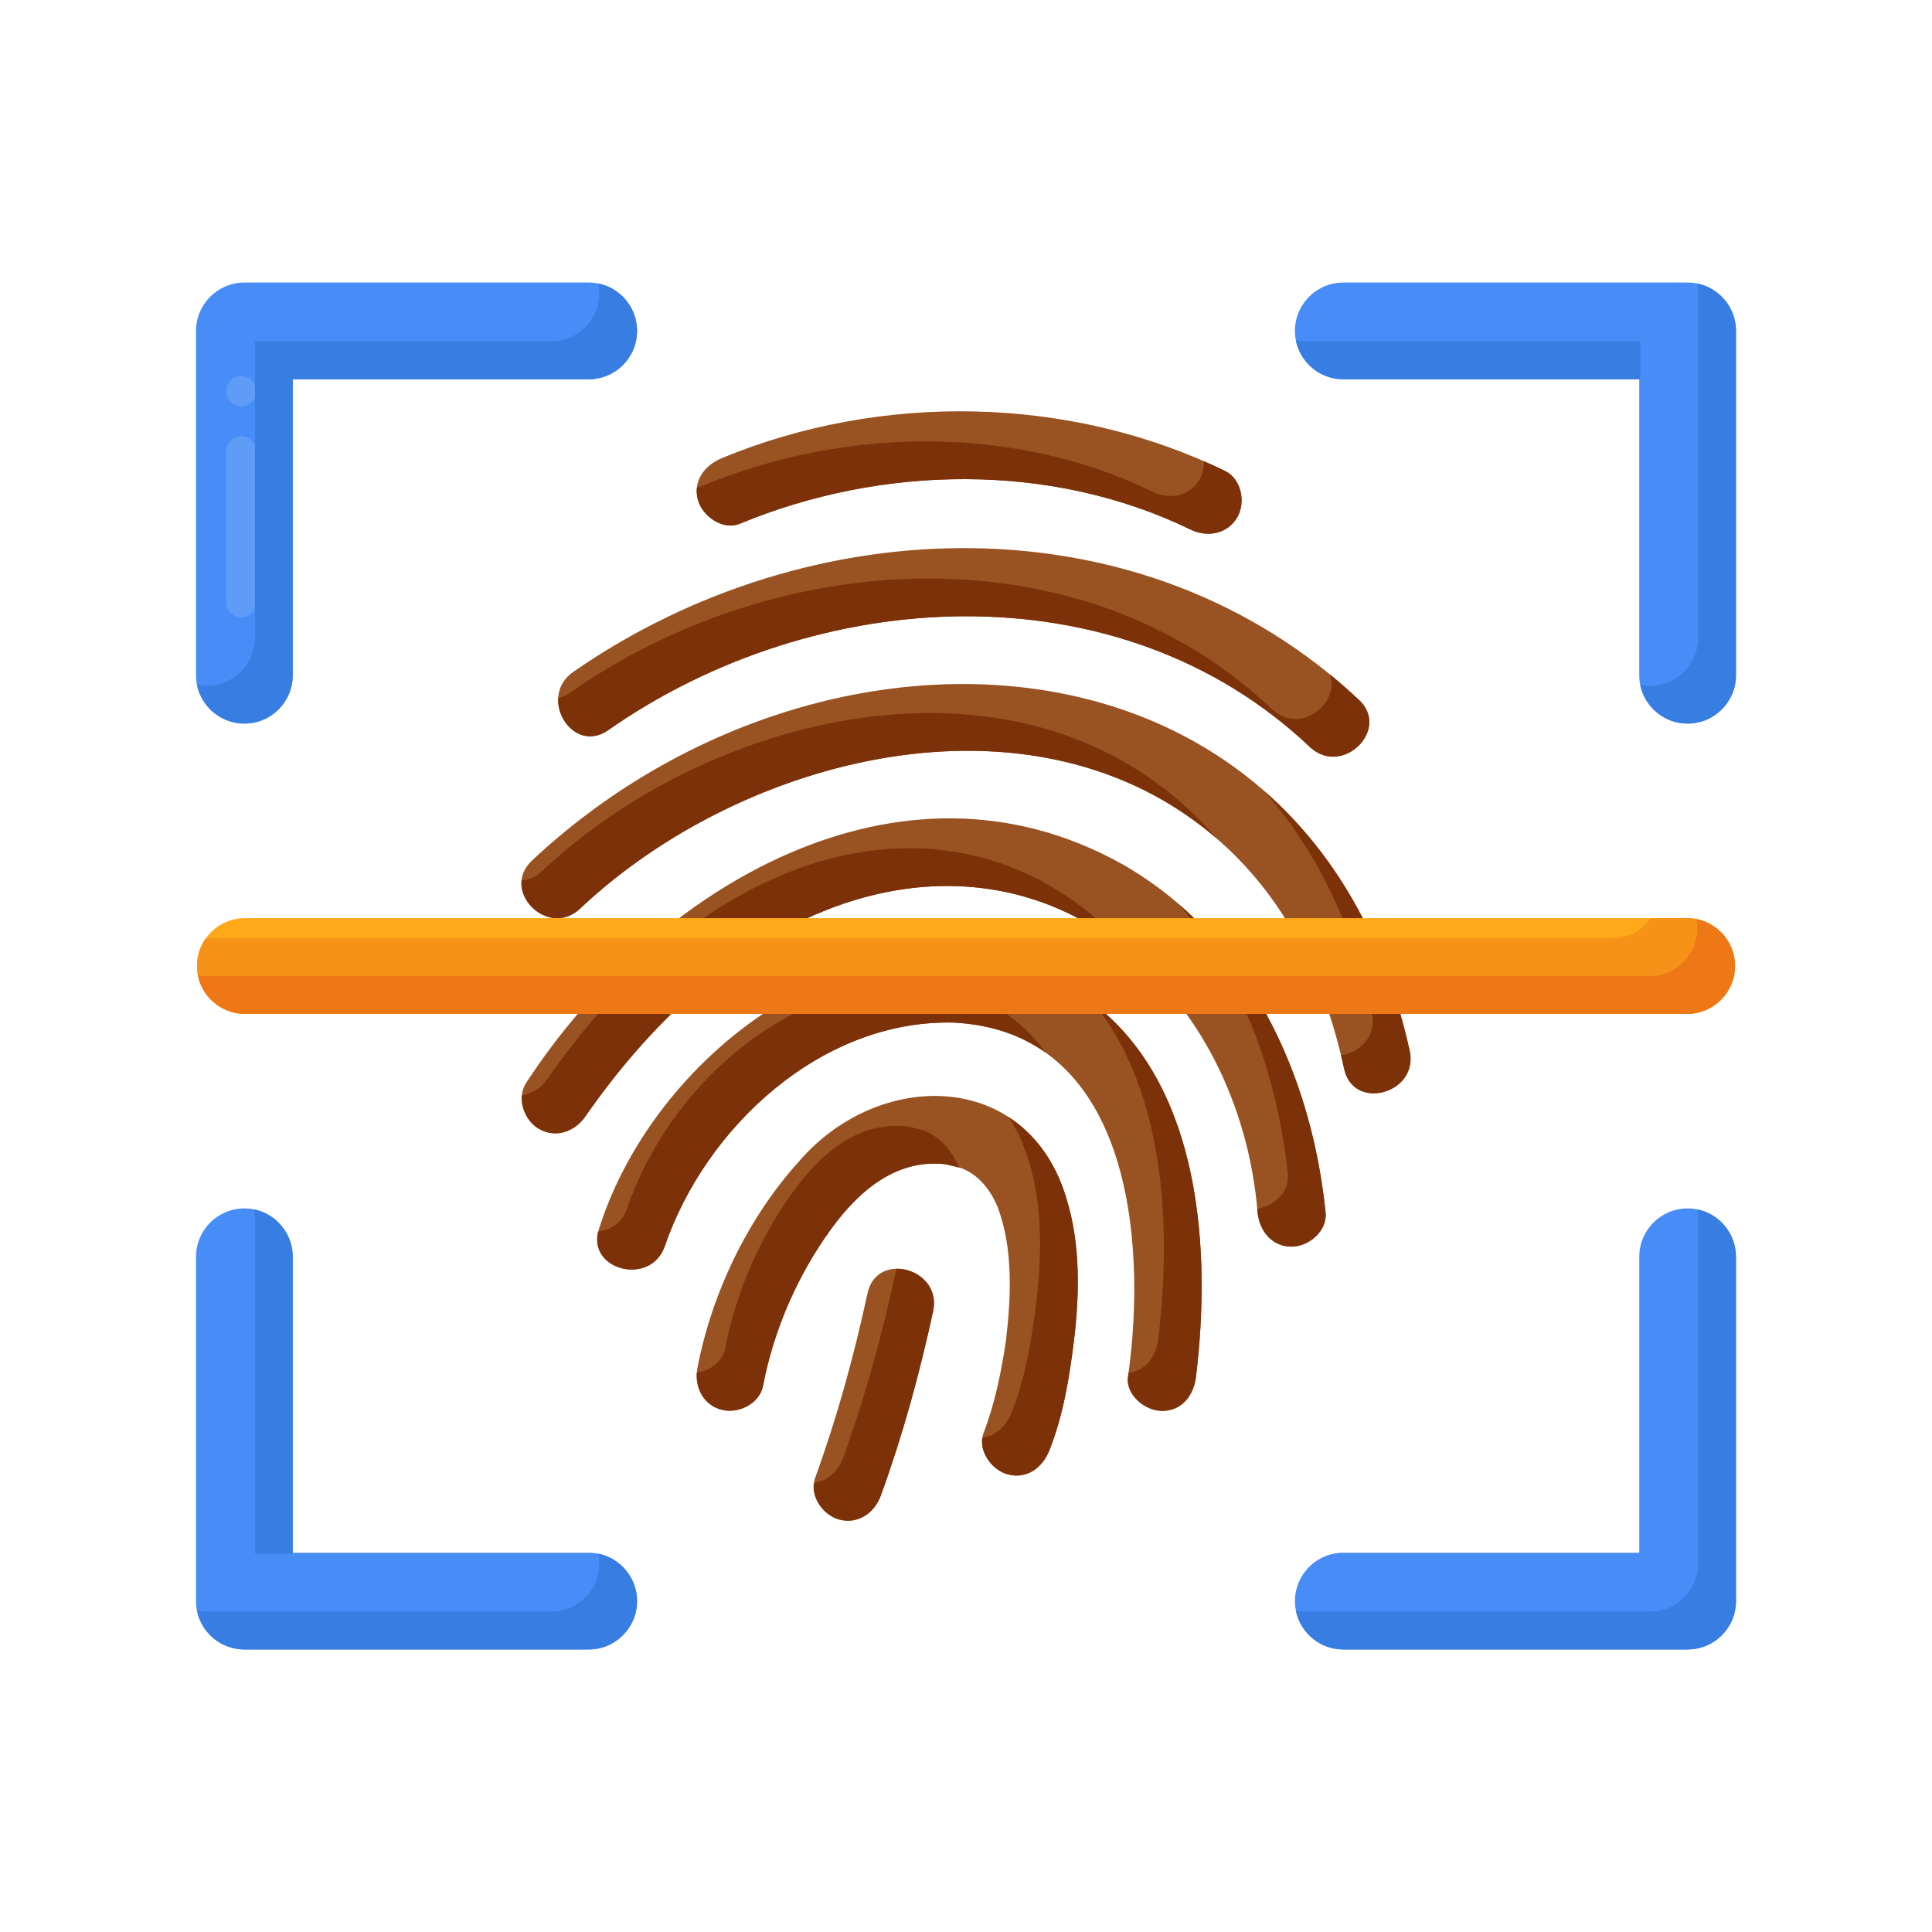 <svg xmlns="http://www.w3.org/2000/svg" x="0px" y="0px" width="256" height="256" viewBox="0 0 256 256"
    style=" fill:#000000;">
    <path fill="#995222"
        d="M75.991,89.01c31.234-21.682,75.364-23.208,104.022,3.675c4.308,3.901-2.081,10.252-6.369,6.369 c-25.403-24.133-65.69-21.496-93.107-2.265C75.715,100.043,71.212,92.236,75.991,89.01z M114.957,171.348 c-1.794,8.287-4.033,16.477-6.936,24.447c-0.832,2.286,0.935,4.933,3.146,5.54c2.507,0.689,4.705-0.852,5.54-3.146 c2.903-7.97,5.142-16.16,6.936-24.447C124.866,168.091,116.185,165.676,114.957,171.348z M98.021,69.4 c18.828-7.807,41.263-8.22,59.752,0.778c2.186,1.064,4.869,0.595,6.162-1.615c1.157-1.978,0.581-5.093-1.616-6.162 c-20.563-10.007-45.581-10.44-66.693-1.686c-2.245,0.931-3.848,2.986-3.146,5.54C93.064,68.376,95.761,70.338,98.021,69.4z M148.769,114.54c-29.666-16.619-62.285,3.258-78.996,28.863c-1.393,1.996-0.365,5.003,1.615,6.162 c2.244,1.313,4.766,0.385,6.162-1.616c8.24-11.85,19.225-22.626,32.932-27.747c29.464-10.873,53.735,11.373,56.161,40.484 c0.247,2.419,1.893,4.503,4.504,4.503c2.244,0,4.753-2.069,4.504-4.504C173.77,142.27,165.37,124.032,148.769,114.54z M186.793,139.242c-12.733-57.958-78.086-61.098-116.317-25.2c-4.225,3.986,2.153,10.347,6.369,6.369 c21.999-20.76,61.954-30.704,86.047-7.789c8.177,7.777,12.861,18.107,15.215,29.015C179.33,147.3,188.015,144.904,186.793,139.242 z M141.313,158.818c1.854,6,1.749,12.61,0.996,18.782c-0.599,4.907-1.428,9.988-3.272,14.605c-0.906,2.268-2.975,3.851-5.54,3.146 c-2.16-0.593-4.048-3.28-3.146-5.54c1.506-3.915,2.33-8.073,2.951-12.211c0.678-5.847,0.968-12.222-1.148-17.761 c-0.891-2.078-2.337-4.011-4.488-4.936c-0.447-0.227-2.113-0.542-2.258-0.622c-6.367-0.79-11.373,3.2-15.251,8.527 c-4.47,6.141-7.623,13.375-9.055,20.834c-0.461,2.401-3.336,3.751-5.54,3.146c-2.476-0.68-3.604-3.154-3.146-5.54 c1.9-9.893,6.677-19.872,13.451-27.349C116.438,141.589,136.183,141.634,141.313,158.818z M127.664,154.902 C126.93,154.542,127.493,154.838,127.664,154.902L127.664,154.902z M140.316,130.067c-24.843-12.103-53.292,8.712-60.916,32.672 c-1.915,5.484,6.784,7.841,8.685,2.395c5.406-15.758,20.715-30.004,38.18-29.639c23.481,1.097,25.784,28.831,23.199,46.95 c-0.295,2.418,2.281,4.504,4.504,4.504c2.68,0,4.208-2.078,4.504-4.504C160.704,164.166,158.893,139.671,140.316,130.067z">
    </path>
    <path fill="#7C3108"
        d="M77.55,147.949c8.24-11.85,19.225-22.626,32.932-27.747c15.352-5.665,29.293-2.339,39.47,6.264 c-10.324-12.158-26.423-17.924-44.47-11.264c-13.707,5.121-24.693,15.897-32.932,27.747c-0.832,1.193-2.065,2.004-3.4,2.187 c-0.163,1.717,0.779,3.575,2.238,4.429C73.633,150.877,76.155,149.949,77.55,147.949z">
    </path>
    <path fill="#7C3108"
        d="M158.936,63.563c-1.293,2.21-3.976,2.679-6.162,1.615c-18.489-8.997-40.924-8.584-59.752-0.778 c-0.223,0.093-0.451,0.156-0.68,0.195c-0.059,0.522-0.019,1.078,0.14,1.659c0.583,2.122,3.279,4.083,5.54,3.146 c18.828-7.807,41.263-8.22,59.752,0.778c2.186,1.064,4.869,0.595,6.162-1.615c1.157-1.978,0.581-5.093-1.616-6.162 c-0.926-0.451-1.861-0.882-2.804-1.293C159.548,61.974,159.356,62.843,158.936,63.563z">
    </path>
    <path fill="#7C3108"
        d="M126.265,135.495c5.001,0.234,9.041,1.676,12.278,3.975c-3.728-5.13-9.272-8.602-17.278-8.975 c-17.465-0.365-32.774,13.88-38.18,29.638c-0.676,1.936-2.21,2.886-3.822,3.06c-1.295,5.156,6.974,7.234,8.822,1.94 C93.491,149.375,108.8,135.13,126.265,135.495z">
    </path>
    <path fill="#7C3108"
        d="M168.644,94.054c-25.403-24.133-65.69-21.496-93.107-2.265c-0.533,0.36-1.062,0.584-1.575,0.695 c-0.183,3.278,3.114,6.642,6.575,4.305c27.417-19.231,67.704-21.868,93.107,2.265c4.288,3.883,10.677-2.468,6.369-6.369 c-1.244-1.167-2.518-2.281-3.818-3.341C177.656,93.096,172.361,97.42,168.644,94.054z">
    </path>
    <path fill="#7C3108"
        d="M157.893,107.622c-24.093-22.915-64.047-12.971-86.047,7.789c-0.859,0.811-1.808,1.192-2.739,1.252 c-0.35,3.526,4.38,6.917,7.739,3.748c21.46-20.251,60.006-30.21,84.247-9.415C160.092,109.826,159.026,108.699,157.893,107.622z">
    </path>
    <path fill="#7C3108"
        d="M118.74,168.115c-0.019,0.204-0.051,0.413-0.097,0.627c-1.794,8.287-4.033,16.477-6.936,24.447 c-0.641,1.761-2.086,3.078-3.857,3.283c-0.312,2.105,1.322,4.314,3.317,4.862c2.507,0.689,4.705-0.852,5.54-3.146 c2.903-7.97,5.142-16.16,6.936-24.447C124.391,170.284,121.431,168.038,118.74,168.115z">
    </path>
    <path fill="#7C3108"
        d="M145.137,133.166c9.349,11.801,10.084,29.95,8.335,44.279c-0.275,2.248-1.607,4.197-3.934,4.471 c-0.024,0.177-0.049,0.354-0.074,0.529c-0.295,2.418,2.281,4.504,4.504,4.504c2.68,0,4.208-2.078,4.504-4.504 C160.493,165.891,159.198,144.239,145.137,133.166z">
    </path>
    <path fill="#7C3108"
        d="M133.65,148.016c1.097,1.656,2.002,3.586,2.664,5.803c1.854,6,1.749,12.61,0.996,18.782 c-0.599,4.907-1.428,9.988-3.272,14.605c-0.7,1.752-2.094,3.095-3.874,3.29c-0.335,2.089,1.389,4.321,3.334,4.855 c2.565,0.705,4.634-0.877,5.54-3.146c1.844-4.617,2.673-9.698,3.272-14.605c0.753-6.172,0.858-12.782-0.996-18.782 C139.812,153.789,137.058,150.229,133.65,148.016z">
    </path>
    <path fill="#7C3108"
        d="M156.173,119.784c8.516,9.831,13.141,22.821,14.478,35.902c0.232,2.273-1.939,4.227-4.054,4.477 c0.016,0.174,0.032,0.349,0.046,0.524c0.247,2.419,1.893,4.503,4.504,4.503c2.244,0,4.753-2.069,4.504-4.504 C174.073,145.242,167.911,129.925,156.173,119.784z">
    </path>
    <path fill="#7C3108"
        d="M122.664,149.902c-0.598-0.294-0.334-0.151-0.123-0.053c0.047,0.018,0.088,0.035,0.122,0.052 C122.662,149.901,122.663,149.902,122.664,149.902z">
    </path>
    <path fill="#7C3108"
        d="M186.793,139.242c-3.315-15.09-10.197-26.463-19.239-34.399c6.573,7.481,11.566,17.232,14.239,29.399 c0.673,3.12-1.663,5.249-4.1,5.583c0.145,0.602,0.284,1.206,0.415,1.812C179.33,147.3,188.015,144.904,186.793,139.242z">
    </path>
    <path fill="#7C3108"
        d="M127.097,154.708c-0.895-2.028-2.325-3.9-4.43-4.805c-0.001-0.001-0.003-0.001-0.004-0.002 c-0.031-0.012-0.075-0.031-0.122-0.052c-0.572-0.22-1.998-0.494-2.132-0.567c-6.367-0.79-11.373,3.2-15.251,8.527 c-4.47,6.141-7.623,13.375-9.055,20.834c-0.343,1.787-2.024,2.992-3.77,3.241c-0.163,2.175,0.974,4.284,3.23,4.904 c2.204,0.605,5.079-0.745,5.54-3.146c1.432-7.458,4.585-14.693,9.055-20.834c3.878-5.327,8.884-9.317,15.251-8.527 C125.514,154.34,126.435,154.524,127.097,154.708z">
    </path>
    <g>
        <path fill="#478CF7"
            d="M32.382,95.877c-3.538,0-6.407-2.869-6.407-6.407V43.847c0-3.538,2.869-6.407,6.407-6.407h45.624 c3.538,0,6.407,2.869,6.407,6.407c0,3.538-2.869,6.407-6.407,6.407H38.788v39.217C38.788,93.009,35.92,95.877,32.382,95.877z">
        </path>
        <path fill="#5E9CF7"
            d="M31.979,81.82c-1.109,0-2.01-0.9-2.01-2v-20c0-1.1,0.9-2,2.01-2c1.101,0,1.99,0.9,1.99,2v20 C33.97,80.92,33.08,81.82,31.979,81.82z M31.979,53.82c-1.109,0-2.01-0.9-2.01-2s0.9-2,2.01-2c1.101,0,1.99,0.9,1.99,2 S33.08,53.82,31.979,53.82z">
        </path>
        <path fill="#377DE2"
            d="M79.284,37.569c0.084,0.413,0.128,0.841,0.128,1.278c0,3.538-2.869,6.407-6.407,6.407H33.788v39.217 c0,3.538-2.869,6.407-6.407,6.407c-0.438,0-0.865-0.045-1.278-0.128c0.593,2.925,3.178,5.128,6.278,5.128 c3.538,0,6.407-2.869,6.407-6.407V50.253h39.218c3.538,0,6.407-2.869,6.407-6.407C84.413,40.747,82.21,38.161,79.284,37.569z">
        </path>
        <path fill="#478CF7"
            d="M223.618,95.877c3.538,0,6.407-2.869,6.407-6.407V43.847c0-3.538-2.869-6.407-6.407-6.407h-45.624 c-3.538,0-6.407,2.869-6.407,6.407c0,3.538,2.869,6.407,6.407,6.407h39.218v39.217 C217.212,93.009,220.08,95.877,223.618,95.877z">
        </path>
        <g>
            <path fill="#377DE2"
                d="M217.34,45.253h-44.346c-0.438,0-0.865-0.045-1.278-0.128c0.593,2.926,3.178,5.128,6.278,5.128h39.346 V45.253z">
            </path>
            <path fill="#377DE2"
                d="M224.897,37.569c0.084,0.413,0.128,0.841,0.128,1.278v45.624c0,3.538-2.869,6.407-6.407,6.407 c-0.438,0-0.865-0.045-1.278-0.128c0.593,2.925,3.178,5.128,6.278,5.128c3.538,0,6.407-2.869,6.407-6.407V43.847 C230.025,40.747,227.822,38.161,224.897,37.569z">
            </path>
        </g>
        <g>
            <path fill="#478CF7"
                d="M223.618,160.123c3.538,0,6.407,2.869,6.407,6.407v45.624c0,3.538-2.869,6.407-6.407,6.407h-45.624 c-3.538,0-6.407-2.869-6.407-6.407s2.869-6.407,6.407-6.407h39.218v-39.217C217.212,162.991,220.08,160.123,223.618,160.123z">
            </path>
            <path fill="#377DE2"
                d="M224.897,160.251c0.084,0.413,0.128,0.841,0.128,1.278v45.624c0,3.538-2.869,6.407-6.407,6.407h-45.624 c-0.438,0-0.865-0.045-1.278-0.128c0.593,2.926,3.178,5.128,6.278,5.128h45.624c3.538,0,6.407-2.869,6.407-6.407v-45.624 C230.025,163.429,227.822,160.844,224.897,160.251z">
            </path>
            <path fill="#478CF7"
                d="M32.382,160.123c-3.538,0-6.407,2.869-6.407,6.407v45.624c0,3.538,2.869,6.407,6.407,6.407h45.624 c3.538,0,6.407-2.869,6.407-6.407s-2.869-6.407-6.407-6.407H38.788v-39.217C38.788,162.991,35.92,160.123,32.382,160.123z">
            </path>
            <path fill="#377DE2"
                d="M33.788,161.529v44.345h5v-39.345c0-3.1-2.203-5.686-5.128-6.278 C33.744,160.664,33.788,161.091,33.788,161.529z">
            </path>
            <path fill="#377DE2"
                d="M79.284,205.875c0.084,0.413,0.128,0.841,0.128,1.278c0,3.538-2.869,6.407-6.407,6.407H27.382 c-0.438,0-0.865-0.045-1.278-0.128c0.593,2.926,3.178,5.128,6.278,5.128h45.624c3.538,0,6.407-2.869,6.407-6.407 C84.413,209.053,82.21,206.467,79.284,205.875z">
            </path>
        </g>
    </g>
    <g>
        <path fill="#FFA91A"
            d="M26.103,128L26.103,128c0-3.503,2.84-6.342,6.342-6.342h191.109c3.503,0,6.342,2.84,6.342,6.342v0 c0,3.503-2.84,6.342-6.342,6.342H32.446C28.943,134.342,26.103,131.503,26.103,128z">
        </path>
    </g>
    <g>
        <path fill="#F79219"
            d="M223.554,121.657h-4.818c-1.148,1.624-3.041,2.685-5.182,2.685H27.264c-0.731,1.034-1.16,2.295-1.16,3.658 l0,0c0,3.503,2.84,6.342,6.342,6.342h191.109c3.503,0,6.342-2.839,6.342-6.342l0,0 C229.897,124.497,227.057,121.657,223.554,121.657z">
        </path>
    </g>
    <g>
        <path fill="#EF7816"
            d="M224.778,121.776c0.077,0.396,0.118,0.805,0.118,1.224l0,0c0,3.503-2.84,6.342-6.342,6.342H27.446 c-0.419,0-0.828-0.041-1.224-0.119c0.57,2.917,3.14,5.119,6.224,5.119h191.109c3.503,0,6.342-2.84,6.342-6.342l0,0 C229.897,124.916,227.695,122.346,224.778,121.776z">
        </path>
    </g>
</svg>
